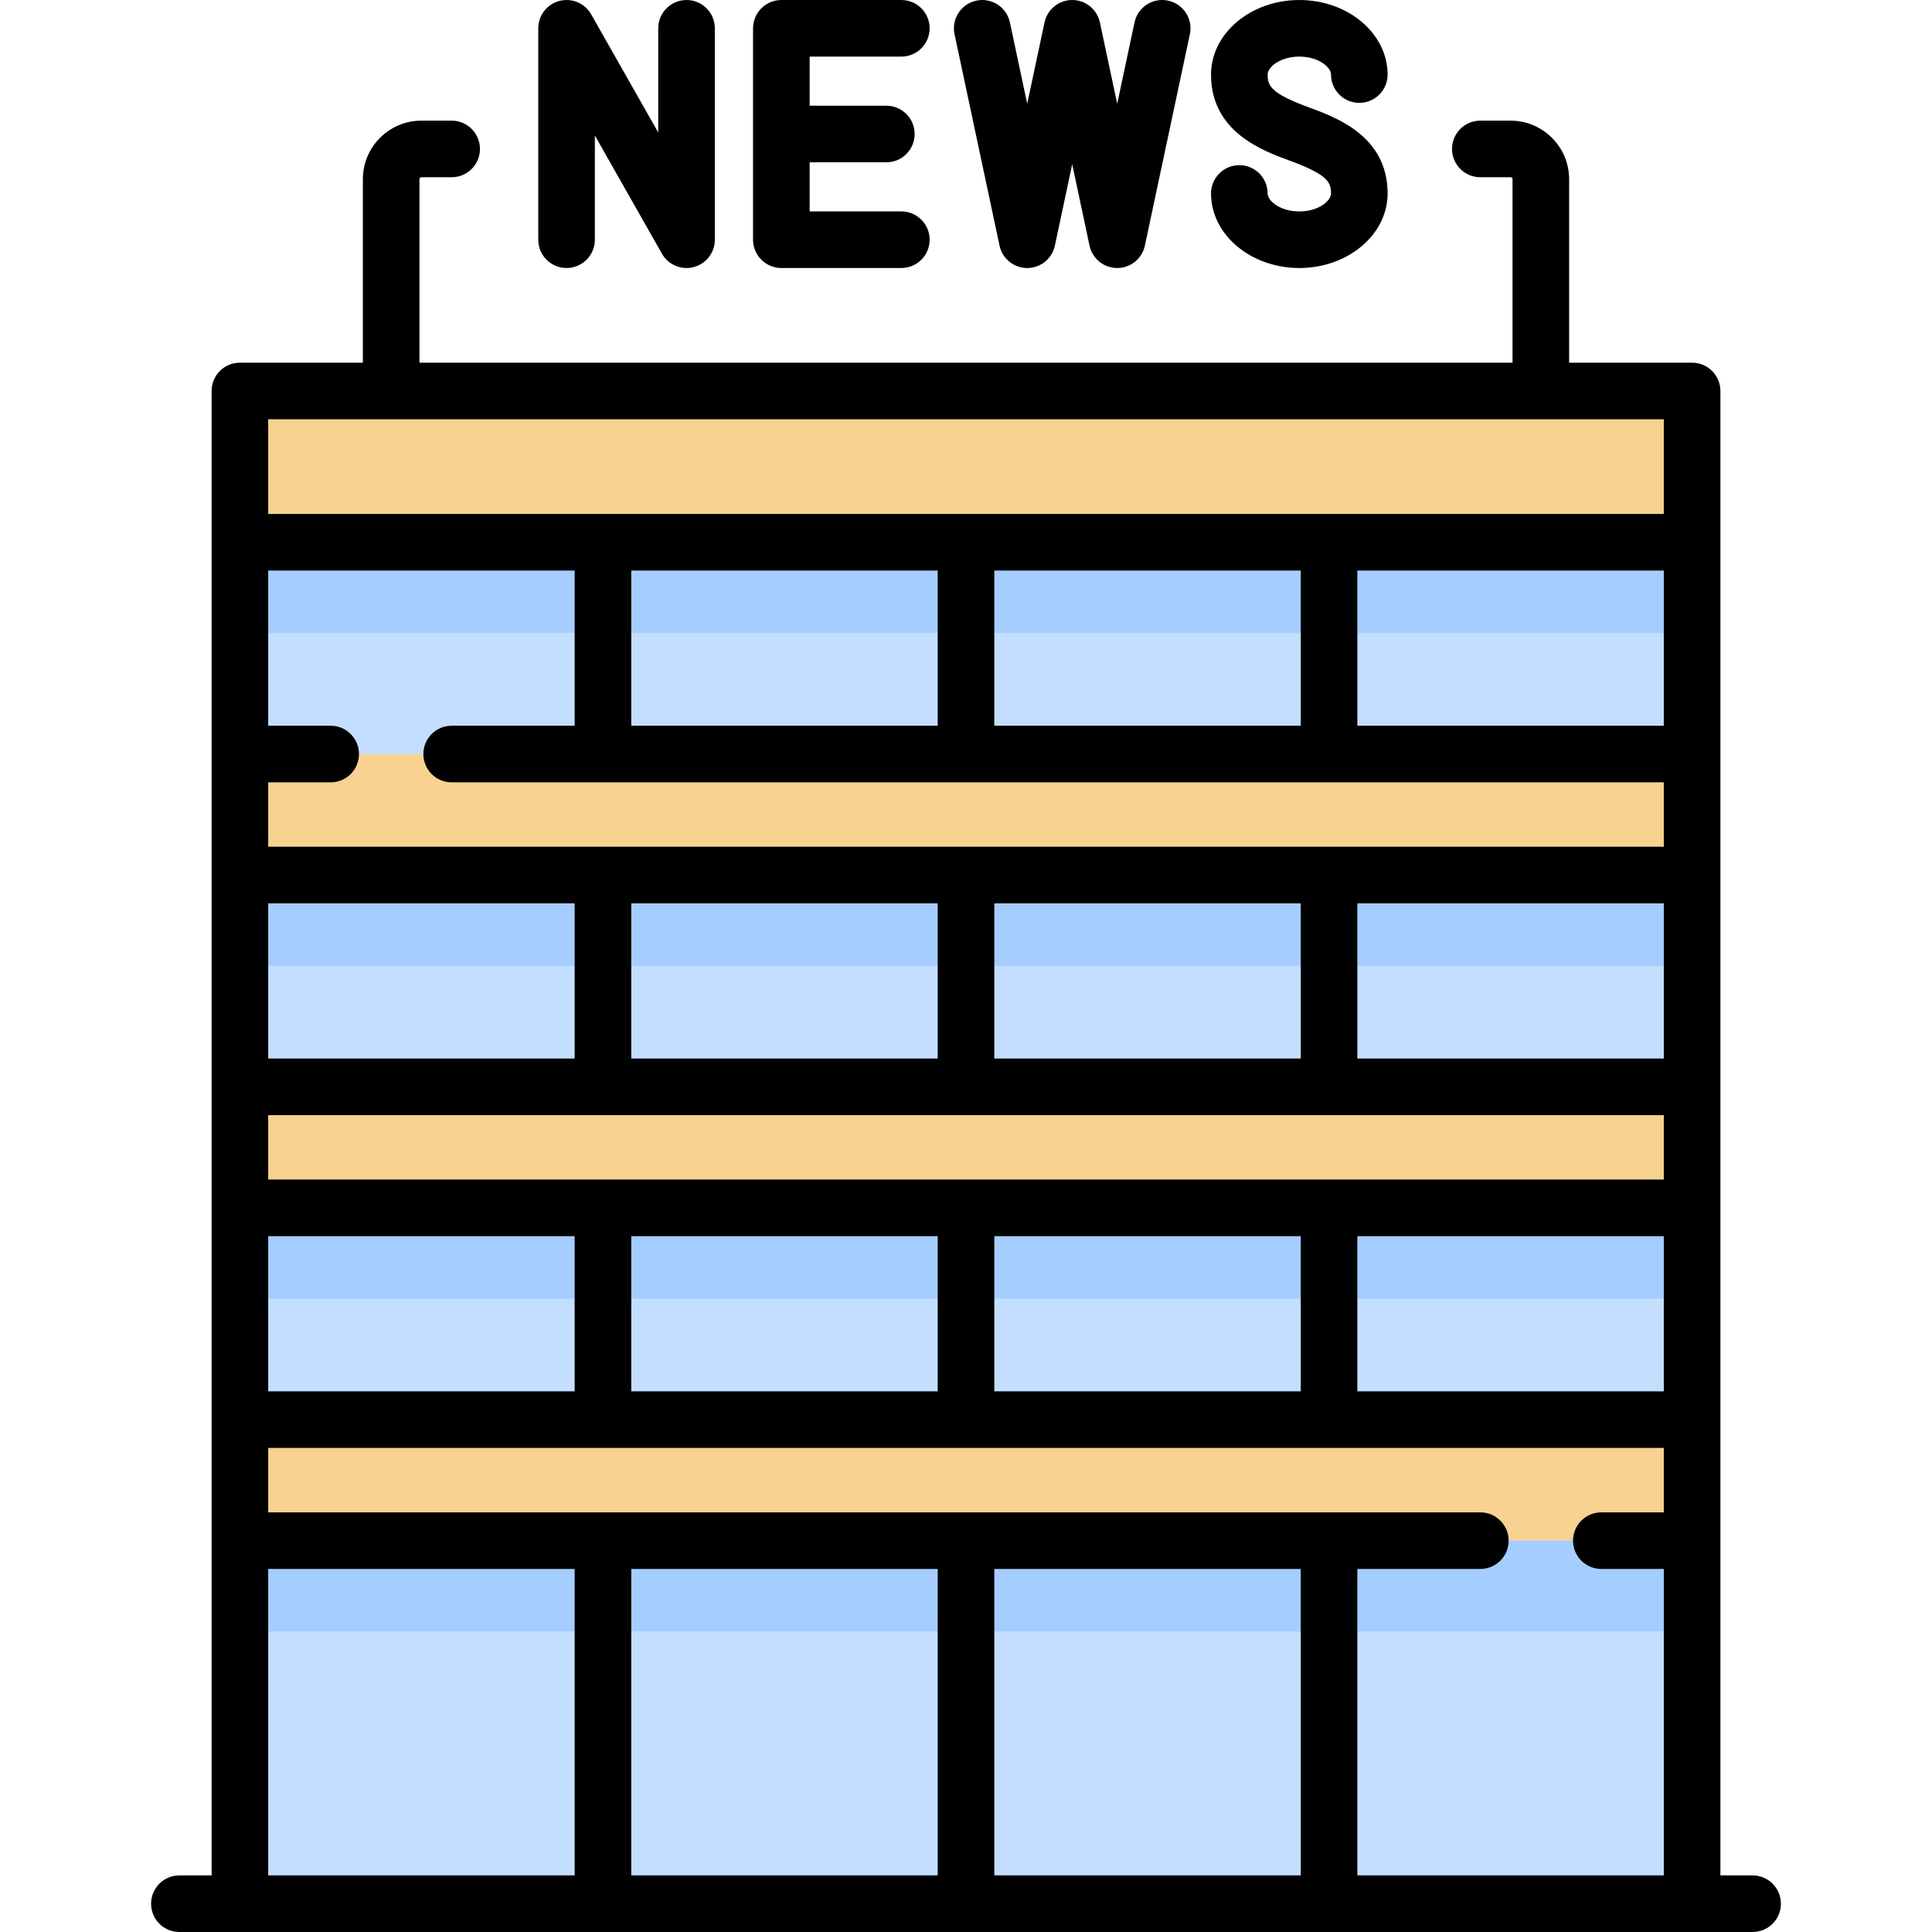 <?xml version="1.0" encoding="iso-8859-1"?>
<!-- Generator: Adobe Illustrator 19.0.0, SVG Export Plug-In . SVG Version: 6.00 Build 0)  -->
<svg version="1.1" id="Capa_1" xmlns="http://www.w3.org/2000/svg" xmlns:xlink="http://www.w3.org/1999/xlink" x="0px" y="0px"
	 viewBox="0 0 511.999 511.999" style="enable-background:new 0 0 511.999 511.999;" xml:space="preserve">
<rect x="63.58" y="103.61" style="fill:#F7D291;" width="384.848" height="400.888"/>
<rect x="63.58" y="143.699" style="fill:#C4DEFF;" width="384.848" height="56.12"/>
<rect x="63.58" y="143.699" style="fill:#A5CDFF;" width="384.848" height="24.05"/>
<rect x="63.58" y="231.899" style="fill:#C4DEFF;" width="384.848" height="56.12"/>
<rect x="63.58" y="231.899" style="fill:#A5CDFF;" width="384.848" height="24.05"/>
<g>
	<rect x="63.58" y="320.088" style="fill:#C4DEFF;" width="384.848" height="56.12"/>
	<rect x="63.58" y="408.288" style="fill:#C4DEFF;" width="384.848" height="96.209"/>
</g>
<g>
	<rect x="63.58" y="320.088" style="fill:#A5CDFF;" width="384.848" height="24.05"/>
	<rect x="63.58" y="408.288" style="fill:#A5CDFF;" width="384.848" height="24.05"/>
</g>
<path d="M207.066,71.026h31.797c4.142,0,7.5-3.358,7.5-7.5s-3.358-7.5-7.5-7.5h-24.297V43.014h20.323c4.142,0,7.5-3.358,7.5-7.5
	s-3.358-7.5-7.5-7.5h-20.323V15.003h24.297c4.142,0,7.5-3.358,7.5-7.5s-3.358-7.5-7.5-7.5h-31.797c-4.142,0-7.5,3.358-7.5,7.5
	v56.023C199.566,67.668,202.924,71.026,207.066,71.026z"/>
<path d="M150.144,71.026c4.142,0,7.5-3.358,7.5-7.5V35.911l17.774,31.317c1.355,2.389,3.872,3.799,6.522,3.798
	c0.635,0,1.278-0.081,1.915-0.249c3.292-0.869,5.585-3.847,5.585-7.251V7.503c0-4.142-3.358-7.5-7.5-7.5c-4.142,0-7.5,3.358-7.5,7.5
	v27.615L156.667,3.8c-1.68-2.961-5.144-4.418-8.437-3.549c-3.292,0.869-5.585,3.847-5.585,7.251v56.023
	C142.644,67.668,146.002,71.026,150.144,71.026z"/>
<path d="M264.886,65.088c0.737,3.463,3.795,5.938,7.336,5.938s6.599-2.476,7.335-5.938l4.588-21.557l4.588,21.557
	c0.737,3.463,3.795,5.938,7.335,5.938c3.54,0,6.599-2.476,7.336-5.938l11.925-56.024c0.862-4.052-1.723-8.035-5.774-8.897
	c-4.059-0.866-8.035,1.723-8.897,5.774l-4.588,21.557l-4.588-21.557c-0.737-3.463-3.795-5.938-7.336-5.938
	c-3.541,0-6.599,2.476-7.336,5.938l-4.588,21.557l-4.588-21.557c-0.862-4.051-4.844-6.641-8.897-5.774
	c-4.051,0.862-6.636,4.845-5.774,8.897L264.886,65.088z"/>
<path d="M344.332,56.026c-5.127,0-8.398-2.816-8.398-4.755c0-4.142-3.358-7.5-7.5-7.5s-7.5,3.358-7.5,7.5
	c0,10.893,10.497,19.755,23.398,19.755c12.901,0,23.398-8.862,23.398-19.755c0-15.157-13.54-20.127-20.814-22.797
	c-10.244-3.76-10.983-5.801-10.983-8.716c0-1.938,3.271-4.755,8.398-4.755s8.398,2.816,8.398,4.755c0,4.142,3.358,7.5,7.5,7.5
	s7.5-3.358,7.5-7.5c0-10.893-10.497-19.755-23.398-19.755c-12.901,0-23.398,8.862-23.398,19.755
	c0,15.157,13.54,20.127,20.814,22.797c10.244,3.76,10.983,5.801,10.983,8.716C352.73,53.21,349.459,56.026,344.332,56.026z"/>
<path d="M464.46,497h-8.536V103.614c0-4.142-3.358-7.5-7.5-7.5h-32.589V47.49c0-8.557-6.961-15.518-15.518-15.518h-8.016
	c-4.142,0-7.5,3.358-7.5,7.5s3.358,7.5,7.5,7.5h8.016c0.285,0,0.518,0.232,0.518,0.518v48.624H111.163V47.49
	c0-0.286,0.232-0.518,0.518-0.518h8.014c4.142,0,7.5-3.358,7.5-7.5s-3.358-7.5-7.5-7.5h-8.014c-8.557,0-15.518,6.961-15.518,15.518
	v48.624H63.575c-4.142,0-7.5,3.358-7.5,7.5v393.386h-8.536c-4.142,0-7.5,3.358-7.5,7.5c0,4.142,3.358,7.5,7.5,7.5H464.46
	c4.142,0,7.5-3.358,7.5-7.5C471.96,500.357,468.602,497,464.46,497z M248.5,415.788V497h-81.213v-81.213H248.5z M263.5,415.788
	h81.212V497H263.5L263.5,415.788L263.5,415.788z M359.712,415.788h32.589c4.142,0,7.5-3.358,7.5-7.5s-3.358-7.5-7.5-7.5H71.075
	v-17.071h369.851v17.071H424.37c-4.142,0-7.5,3.358-7.5,7.5s3.358,7.5,7.5,7.5h16.556V497h-81.213L359.712,415.788L359.712,415.788z
	 M248.5,151.202v41.125h-81.213v-41.125H248.5z M344.712,151.202v41.125H263.5v-41.125H344.712z M440.926,151.202v41.125h-81.213
	v-41.125H440.926z M263.5,368.716v-41.125h81.212v41.125H263.5z M167.287,368.716v-41.125H248.5v41.125H167.287z M71.075,368.716
	v-41.125h81.213v41.125H71.075z M248.5,239.398v41.125h-81.213v-41.125L248.5,239.398L248.5,239.398z M344.712,239.398v41.125H263.5
	v-41.125L344.712,239.398L344.712,239.398z M440.926,239.398v41.125h-81.213v-41.125L440.926,239.398L440.926,239.398z
	 M152.287,280.522H71.075v-41.125h81.213V280.522z M440.926,295.522v17.071H71.075v-17.071H440.926z M359.712,327.592h81.213v41.125
	h-81.213V327.592z M152.287,192.327h-32.589c-4.142,0-7.5,3.358-7.5,7.5c0,4.142,3.358,7.5,7.5,7.5h321.227v17.071H71.075v-17.071
	h16.556c4.142,0,7.5-3.358,7.5-7.5c0-4.142-3.358-7.5-7.5-7.5H71.075v-41.125h81.213V192.327z M440.926,111.114v25.089H71.075
	v-25.089H440.926z M71.075,415.788h81.213V497H71.075V415.788z"/>
<g>
</g>
<g>
</g>
<g>
</g>
<g>
</g>
<g>
</g>
<g>
</g>
<g>
</g>
<g>
</g>
<g>
</g>
<g>
</g>
<g>
</g>
<g>
</g>
<g>
</g>
<g>
</g>
<g>
</g>
</svg>
